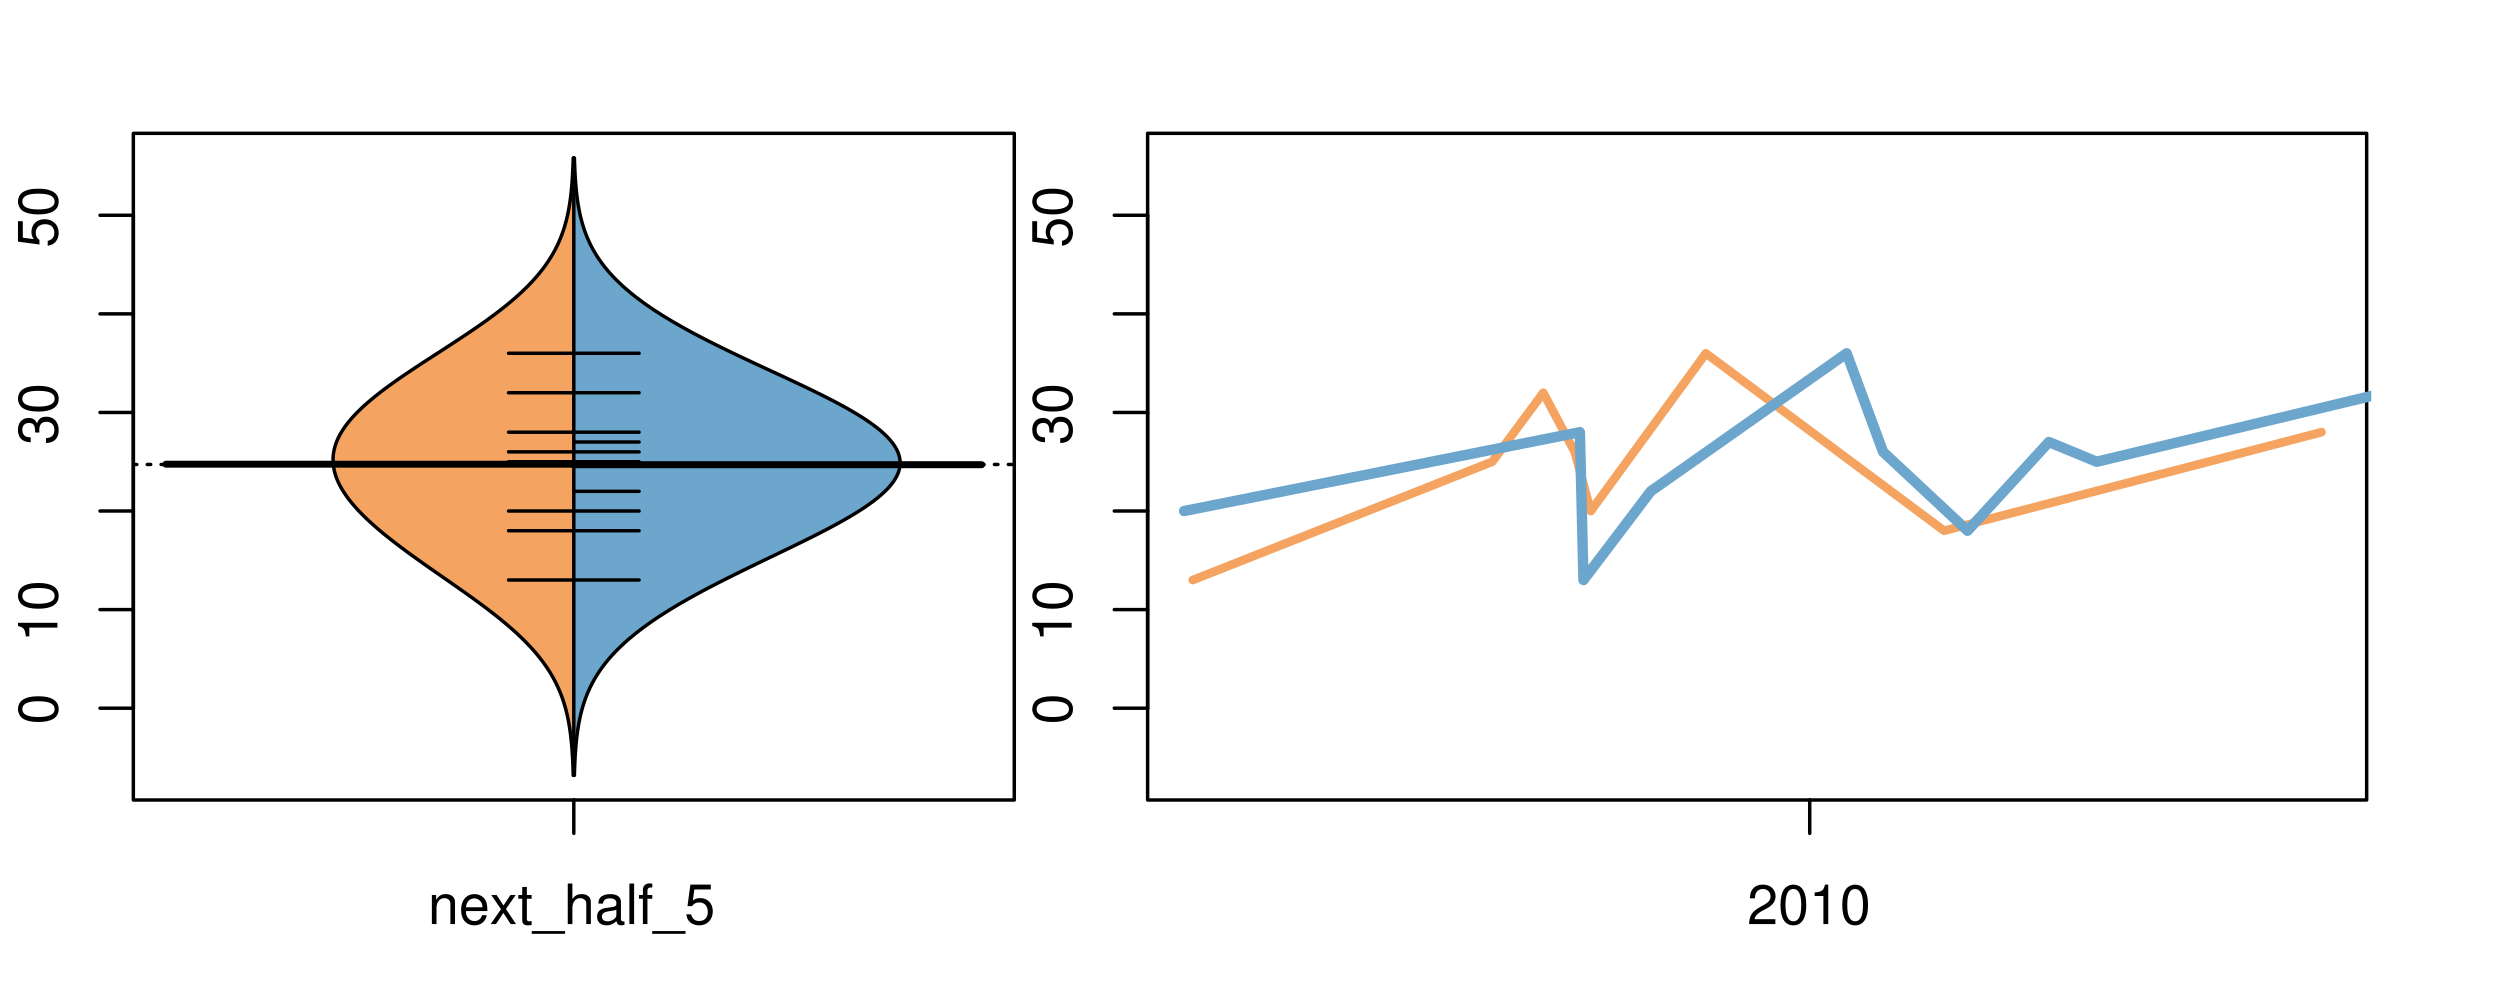 <?xml version="1.0" encoding="UTF-8"?>
<svg xmlns="http://www.w3.org/2000/svg" xmlns:xlink="http://www.w3.org/1999/xlink" width="540pt" height="216pt" viewBox="0 0 540 216" version="1.1">
<defs>
<g>
<symbol overflow="visible" id="glyph0-0">
<path style="stroke:none;" d="M -8.516 -3.297 C -8.516 -2.516 -8.156 -1.781 -7.578 -1.344 C -6.828 -0.797 -5.688 -0.516 -4.109 -0.516 C -1.25 -0.516 0.281 -1.469 0.281 -3.297 C 0.281 -5.094 -1.25 -6.078 -4.047 -6.078 C -5.703 -6.078 -6.797 -5.812 -7.578 -5.25 C -8.172 -4.812 -8.516 -4.109 -8.516 -3.297 Z M -7.578 -3.297 C -7.578 -4.438 -6.422 -5 -4.141 -5 C -1.734 -5 -0.594 -4.453 -0.594 -3.281 C -0.594 -2.156 -1.781 -1.594 -4.109 -1.594 C -6.438 -1.594 -7.578 -2.156 -7.578 -3.297 Z M -7.578 -3.297 "/>
</symbol>
<symbol overflow="visible" id="glyph0-1">
<path style="stroke:none;" d="M -6.062 -3.109 L 0 -3.109 L 0 -4.156 L -8.516 -4.156 L -8.516 -3.469 C -7.203 -3.094 -7.016 -2.859 -6.812 -1.219 L -6.062 -1.219 Z M -6.062 -3.109 "/>
</symbol>
<symbol overflow="visible" id="glyph0-2">
<path style="stroke:none;" d="M -3.906 -2.656 L -3.906 -3.234 C -3.906 -4.391 -3.391 -4.984 -2.359 -4.984 C -1.297 -4.984 -0.656 -4.328 -0.656 -3.234 C -0.656 -2.078 -1.234 -1.516 -2.469 -1.438 L -2.469 -0.391 C -1.781 -0.438 -1.344 -0.547 -0.953 -0.75 C -0.141 -1.188 0.281 -2.031 0.281 -3.188 C 0.281 -4.938 -0.766 -6.078 -2.375 -6.078 C -3.453 -6.078 -4.062 -5.656 -4.406 -4.625 C -4.719 -5.422 -5.312 -5.812 -6.172 -5.812 C -7.625 -5.812 -8.516 -4.844 -8.516 -3.234 C -8.516 -1.516 -7.578 -0.594 -5.766 -0.562 L -5.766 -1.625 C -6.281 -1.625 -6.562 -1.688 -6.828 -1.812 C -7.297 -2.047 -7.578 -2.578 -7.578 -3.234 C -7.578 -4.172 -7.031 -4.734 -6.125 -4.734 C -5.531 -4.734 -5.172 -4.531 -4.984 -4.062 C -4.859 -3.766 -4.812 -3.391 -4.797 -2.656 Z M -3.906 -2.656 "/>
</symbol>
<symbol overflow="visible" id="glyph0-3">
<path style="stroke:none;" d="M -8.516 -5.719 L -8.516 -1.312 L -3.875 -0.688 L -3.875 -1.656 C -4.469 -2.141 -4.672 -2.562 -4.672 -3.219 C -4.672 -4.359 -3.891 -5.078 -2.625 -5.078 C -1.406 -5.078 -0.656 -4.375 -0.656 -3.219 C -0.656 -2.297 -1.125 -1.734 -2.094 -1.469 L -2.094 -0.422 C -1.391 -0.562 -1.062 -0.688 -0.75 -0.938 C -0.094 -1.422 0.281 -2.281 0.281 -3.234 C 0.281 -4.953 -0.969 -6.156 -2.766 -6.156 C -4.453 -6.156 -5.609 -5.047 -5.609 -3.406 C -5.609 -2.812 -5.453 -2.328 -5.094 -1.844 L -7.469 -2.172 L -7.469 -5.719 Z M -8.516 -5.719 "/>
</symbol>
<symbol overflow="visible" id="glyph0-4">
<path style="stroke:none;" d="M -8.75 -5.938 L -8.75 -4.938 L -5.5 -4.938 C -6.125 -4.531 -6.469 -3.859 -6.469 -3.016 C -6.469 -1.375 -5.156 -0.312 -3.156 -0.312 C -1.031 -0.312 0.281 -1.359 0.281 -3.047 C 0.281 -3.906 -0.047 -4.516 -0.828 -5.047 L 0 -5.047 L 0 -5.938 Z M -5.531 -3.188 C -5.531 -4.266 -4.578 -4.938 -3.078 -4.938 C -1.625 -4.938 -0.656 -4.25 -0.656 -3.188 C -0.656 -2.094 -1.625 -1.359 -3.094 -1.359 C -4.562 -1.359 -5.531 -2.094 -5.531 -3.188 Z M -5.531 -3.188 "/>
</symbol>
<symbol overflow="visible" id="glyph0-5">
<path style="stroke:none;" d="M -6.281 -3.094 L -6.281 -2.047 L -7.266 -2.047 C -7.688 -2.047 -7.906 -2.297 -7.906 -2.75 C -7.906 -2.828 -7.906 -2.875 -7.891 -3.094 L -8.719 -3.094 C -8.766 -2.875 -8.781 -2.734 -8.781 -2.531 C -8.781 -1.609 -8.25 -1.062 -7.359 -1.062 L -6.281 -1.062 L -6.281 -0.219 L -5.469 -0.219 L -5.469 -1.062 L 0 -1.062 L 0 -2.047 L -5.469 -2.047 L -5.469 -3.094 Z M -6.281 -3.094 "/>
</symbol>
<symbol overflow="visible" id="glyph0-6">
<path style="stroke:none;" d="M 1.516 -6.938 L 1.516 0.266 L 2.109 0.266 L 2.109 -6.938 Z M 1.516 -6.938 "/>
</symbol>
<symbol overflow="visible" id="glyph0-7">
<path style="stroke:none;" d="M -6.469 -3.266 C -6.469 -1.5 -5.203 -0.438 -3.094 -0.438 C -0.984 -0.438 0.281 -1.484 0.281 -3.281 C 0.281 -5.047 -0.984 -6.125 -3.047 -6.125 C -5.219 -6.125 -6.469 -5.078 -6.469 -3.266 Z M -5.547 -3.281 C -5.547 -4.406 -4.625 -5.078 -3.062 -5.078 C -1.578 -5.078 -0.641 -4.375 -0.641 -3.281 C -0.641 -2.156 -1.578 -1.469 -3.094 -1.469 C -4.609 -1.469 -5.547 -2.156 -5.547 -3.281 Z M -5.547 -3.281 "/>
</symbol>
<symbol overflow="visible" id="glyph0-8">
<path style="stroke:none;" d="M -8.75 -1.828 L -8.75 -0.812 L 0 -0.812 L 0 -1.828 Z M -8.75 -1.828 "/>
</symbol>
<symbol overflow="visible" id="glyph0-9">
<path style="stroke:none;" d="M -1.25 -2.297 L -1.25 -1.047 L 0 -1.047 L 0 -2.297 Z M -1.25 -2.297 "/>
</symbol>
<symbol overflow="visible" id="glyph0-10">
<path style="stroke:none;" d="M 0 -3.422 L -6.281 -5.828 L -6.281 -4.703 L -1.188 -2.922 L -6.281 -1.25 L -6.281 -0.125 L 0 -2.328 Z M 0 -3.422 "/>
</symbol>
<symbol overflow="visible" id="glyph0-11">
<path style="stroke:none;" d="M -0.594 -6.422 C -0.562 -6.312 -0.562 -6.266 -0.562 -6.203 C -0.562 -5.859 -0.75 -5.656 -1.062 -5.656 L -4.75 -5.656 C -5.875 -5.656 -6.469 -4.844 -6.469 -3.297 C -6.469 -2.391 -6.203 -1.625 -5.734 -1.219 C -5.406 -0.922 -5.047 -0.797 -4.422 -0.781 L -4.422 -1.781 C -5.203 -1.875 -5.547 -2.328 -5.547 -3.266 C -5.547 -4.156 -5.203 -4.672 -4.609 -4.672 L -4.344 -4.672 C -3.922 -4.672 -3.75 -4.422 -3.641 -3.625 C -3.469 -2.203 -3.422 -1.984 -3.266 -1.609 C -2.969 -0.875 -2.406 -0.5 -1.578 -0.5 C -0.438 -0.5 0.281 -1.297 0.281 -2.562 C 0.281 -3.359 0 -4 -0.641 -4.703 C -0.016 -4.781 0.281 -5.094 0.281 -5.734 C 0.281 -5.938 0.25 -6.094 0.172 -6.422 Z M -1.984 -4.672 C -1.641 -4.672 -1.438 -4.578 -1.156 -4.266 C -0.797 -3.859 -0.594 -3.375 -0.594 -2.781 C -0.594 -2 -0.969 -1.547 -1.609 -1.547 C -2.266 -1.547 -2.609 -1.984 -2.766 -3.062 C -2.906 -4.109 -2.953 -4.328 -3.109 -4.672 Z M -1.984 -4.672 "/>
</symbol>
<symbol overflow="visible" id="glyph0-12">
<path style="stroke:none;" d="M 0 -5.781 L -6.281 -5.781 L -6.281 -4.781 L -2.719 -4.781 C -1.438 -4.781 -0.594 -4.109 -0.594 -3.078 C -0.594 -2.281 -1.078 -1.781 -1.844 -1.781 L -6.281 -1.781 L -6.281 -0.781 L -1.438 -0.781 C -0.391 -0.781 0.281 -1.562 0.281 -2.781 C 0.281 -3.703 -0.047 -4.297 -0.875 -4.891 L 0 -4.891 Z M 0 -5.781 "/>
</symbol>
<symbol overflow="visible" id="glyph0-13">
<path style="stroke:none;" d="M -2.812 -6.156 C -3.766 -6.156 -4.344 -6.078 -4.812 -5.906 C -5.844 -5.5 -6.469 -4.531 -6.469 -3.359 C -6.469 -1.609 -5.125 -0.484 -3.062 -0.484 C -1 -0.484 0.281 -1.578 0.281 -3.344 C 0.281 -4.781 -0.547 -5.766 -1.906 -6.031 L -1.906 -5.016 C -1.078 -4.734 -0.641 -4.172 -0.641 -3.375 C -0.641 -2.734 -0.938 -2.203 -1.469 -1.859 C -1.828 -1.625 -2.188 -1.531 -2.812 -1.531 Z M -3.625 -1.547 C -4.781 -1.625 -5.547 -2.344 -5.547 -3.344 C -5.547 -4.328 -4.734 -5.094 -3.703 -5.094 C -3.672 -5.094 -3.641 -5.094 -3.625 -5.078 Z M -3.625 -1.547 "/>
</symbol>
<symbol overflow="visible" id="glyph1-0">
<path style="stroke:none;" d="M 0.844 -6.281 L 0.844 0 L 1.844 0 L 1.844 -3.469 C 1.844 -4.75 2.516 -5.594 3.547 -5.594 C 4.344 -5.594 4.844 -5.109 4.844 -4.359 L 4.844 0 L 5.844 0 L 5.844 -4.75 C 5.844 -5.797 5.062 -6.469 3.859 -6.469 C 2.922 -6.469 2.312 -6.109 1.766 -5.234 L 1.766 -6.281 Z M 0.844 -6.281 "/>
</symbol>
<symbol overflow="visible" id="glyph1-1">
<path style="stroke:none;" d="M 6.156 -2.812 C 6.156 -3.766 6.078 -4.344 5.906 -4.812 C 5.5 -5.844 4.531 -6.469 3.359 -6.469 C 1.609 -6.469 0.484 -5.125 0.484 -3.062 C 0.484 -1 1.578 0.281 3.344 0.281 C 4.781 0.281 5.766 -0.547 6.031 -1.906 L 5.016 -1.906 C 4.734 -1.078 4.172 -0.641 3.375 -0.641 C 2.734 -0.641 2.203 -0.938 1.859 -1.469 C 1.625 -1.828 1.531 -2.188 1.531 -2.812 Z M 1.547 -3.625 C 1.625 -4.781 2.344 -5.547 3.344 -5.547 C 4.328 -5.547 5.094 -4.734 5.094 -3.703 C 5.094 -3.672 5.094 -3.641 5.078 -3.625 Z M 1.547 -3.625 "/>
</symbol>
<symbol overflow="visible" id="glyph1-2">
<path style="stroke:none;" d="M 3.5 -3.25 L 5.609 -6.281 L 4.484 -6.281 L 2.969 -4.016 L 1.469 -6.281 L 0.328 -6.281 L 2.422 -3.203 L 0.203 0 L 1.344 0 L 2.938 -2.406 L 4.516 0 L 5.672 0 Z M 3.5 -3.25 "/>
</symbol>
<symbol overflow="visible" id="glyph1-3">
<path style="stroke:none;" d="M 3.047 -6.281 L 2.016 -6.281 L 2.016 -8.016 L 1.016 -8.016 L 1.016 -6.281 L 0.172 -6.281 L 0.172 -5.469 L 1.016 -5.469 L 1.016 -0.719 C 1.016 -0.078 1.453 0.281 2.234 0.281 C 2.469 0.281 2.719 0.25 3.047 0.188 L 3.047 -0.641 C 2.922 -0.609 2.766 -0.594 2.562 -0.594 C 2.141 -0.594 2.016 -0.719 2.016 -1.156 L 2.016 -5.469 L 3.047 -5.469 Z M 3.047 -6.281 "/>
</symbol>
<symbol overflow="visible" id="glyph1-4">
<path style="stroke:none;" d="M 6.938 1.516 L -0.266 1.516 L -0.266 2.109 L 6.938 2.109 Z M 6.938 1.516 "/>
</symbol>
<symbol overflow="visible" id="glyph1-5">
<path style="stroke:none;" d="M 0.844 -8.75 L 0.844 0 L 1.844 0 L 1.844 -3.469 C 1.844 -4.75 2.516 -5.594 3.547 -5.594 C 3.859 -5.594 4.188 -5.484 4.422 -5.297 C 4.719 -5.094 4.844 -4.797 4.844 -4.359 L 4.844 0 L 5.828 0 L 5.828 -4.75 C 5.828 -5.812 5.078 -6.469 3.859 -6.469 C 2.969 -6.469 2.422 -6.188 1.844 -5.422 L 1.844 -8.75 Z M 0.844 -8.75 "/>
</symbol>
<symbol overflow="visible" id="glyph1-6">
<path style="stroke:none;" d="M 6.422 -0.594 C 6.312 -0.562 6.266 -0.562 6.203 -0.562 C 5.859 -0.562 5.656 -0.75 5.656 -1.062 L 5.656 -4.75 C 5.656 -5.875 4.844 -6.469 3.297 -6.469 C 2.391 -6.469 1.625 -6.203 1.219 -5.734 C 0.922 -5.406 0.797 -5.047 0.781 -4.422 L 1.781 -4.422 C 1.875 -5.203 2.328 -5.547 3.266 -5.547 C 4.156 -5.547 4.672 -5.203 4.672 -4.609 L 4.672 -4.344 C 4.672 -3.922 4.422 -3.75 3.625 -3.641 C 2.203 -3.469 1.984 -3.422 1.609 -3.266 C 0.875 -2.969 0.5 -2.406 0.5 -1.578 C 0.5 -0.438 1.297 0.281 2.562 0.281 C 3.359 0.281 4 0 4.703 -0.641 C 4.781 -0.016 5.094 0.281 5.734 0.281 C 5.938 0.281 6.094 0.25 6.422 0.172 Z M 4.672 -1.984 C 4.672 -1.641 4.578 -1.438 4.266 -1.156 C 3.859 -0.797 3.375 -0.594 2.781 -0.594 C 2 -0.594 1.547 -0.969 1.547 -1.609 C 1.547 -2.266 1.984 -2.609 3.062 -2.766 C 4.109 -2.906 4.328 -2.953 4.672 -3.109 Z M 4.672 -1.984 "/>
</symbol>
<symbol overflow="visible" id="glyph1-7">
<path style="stroke:none;" d="M 1.828 -8.75 L 0.812 -8.75 L 0.812 0 L 1.828 0 Z M 1.828 -8.75 "/>
</symbol>
<symbol overflow="visible" id="glyph1-8">
<path style="stroke:none;" d="M 3.094 -6.281 L 2.047 -6.281 L 2.047 -7.266 C 2.047 -7.688 2.297 -7.906 2.75 -7.906 C 2.828 -7.906 2.875 -7.906 3.094 -7.891 L 3.094 -8.719 C 2.875 -8.766 2.734 -8.781 2.531 -8.781 C 1.609 -8.781 1.062 -8.25 1.062 -7.359 L 1.062 -6.281 L 0.219 -6.281 L 0.219 -5.469 L 1.062 -5.469 L 1.062 0 L 2.047 0 L 2.047 -5.469 L 3.094 -5.469 Z M 3.094 -6.281 "/>
</symbol>
<symbol overflow="visible" id="glyph1-9">
<path style="stroke:none;" d="M 5.719 -8.516 L 1.312 -8.516 L 0.688 -3.875 L 1.656 -3.875 C 2.141 -4.469 2.562 -4.672 3.219 -4.672 C 4.359 -4.672 5.078 -3.891 5.078 -2.625 C 5.078 -1.406 4.375 -0.656 3.219 -0.656 C 2.297 -0.656 1.734 -1.125 1.469 -2.094 L 0.422 -2.094 C 0.562 -1.391 0.688 -1.062 0.938 -0.75 C 1.422 -0.094 2.281 0.281 3.234 0.281 C 4.953 0.281 6.156 -0.969 6.156 -2.766 C 6.156 -4.453 5.047 -5.609 3.406 -5.609 C 2.812 -5.609 2.328 -5.453 1.844 -5.094 L 2.172 -7.469 L 5.719 -7.469 Z M 5.719 -8.516 "/>
</symbol>
<symbol overflow="visible" id="glyph1-10">
<path style="stroke:none;" d="M 6.078 -1.047 L 1.594 -1.047 C 1.703 -1.734 2.094 -2.188 3.125 -2.797 L 4.328 -3.438 C 5.516 -4.094 6.125 -4.969 6.125 -6.016 C 6.125 -6.719 5.844 -7.375 5.344 -7.844 C 4.844 -8.297 4.219 -8.516 3.406 -8.516 C 2.328 -8.516 1.531 -8.125 1.062 -7.406 C 0.75 -6.953 0.625 -6.422 0.594 -5.562 L 1.656 -5.562 C 1.688 -6.125 1.766 -6.484 1.906 -6.75 C 2.188 -7.266 2.734 -7.578 3.375 -7.578 C 4.328 -7.578 5.047 -6.906 5.047 -5.984 C 5.047 -5.312 4.656 -4.734 3.906 -4.312 L 2.797 -3.688 C 1.016 -2.672 0.5 -1.875 0.406 0 L 6.078 0 Z M 6.078 -1.047 "/>
</symbol>
<symbol overflow="visible" id="glyph1-11">
<path style="stroke:none;" d="M 3.297 -8.516 C 2.516 -8.516 1.781 -8.156 1.344 -7.578 C 0.797 -6.828 0.516 -5.688 0.516 -4.109 C 0.516 -1.25 1.469 0.281 3.297 0.281 C 5.094 0.281 6.078 -1.25 6.078 -4.047 C 6.078 -5.703 5.812 -6.797 5.25 -7.578 C 4.812 -8.172 4.109 -8.516 3.297 -8.516 Z M 3.297 -7.578 C 4.438 -7.578 5 -6.422 5 -4.141 C 5 -1.734 4.453 -0.594 3.281 -0.594 C 2.156 -0.594 1.594 -1.781 1.594 -4.109 C 1.594 -6.438 2.156 -7.578 3.297 -7.578 Z M 3.297 -7.578 "/>
</symbol>
<symbol overflow="visible" id="glyph1-12">
<path style="stroke:none;" d="M 3.109 -6.062 L 3.109 0 L 4.156 0 L 4.156 -8.516 L 3.469 -8.516 C 3.094 -7.203 2.859 -7.016 1.219 -6.812 L 1.219 -6.062 Z M 3.109 -6.062 "/>
</symbol>
</g>
<clipPath id="clip1">
  <path d="M 28.801 28.801 L 220.086 28.801 L 220.086 173.801 L 28.801 173.801 Z M 28.801 28.801 "/>
</clipPath>
<clipPath id="clip2">
  <path d="M 247.887 28.801 L 512.199 28.801 L 512.199 173.801 L 247.887 173.801 Z M 247.887 28.801 "/>
</clipPath>
<clipPath id="clip3">
  <path d="M 233.484 14.398 L 526.598 14.398 L 526.598 188.199 L 233.484 188.199 Z M 233.484 14.398 "/>
</clipPath>
<clipPath id="clip4">
  <path d="M 247.887 28.801 L 512.199 28.801 L 512.199 173.801 L 247.887 173.801 Z M 247.887 28.801 "/>
</clipPath>
</defs>
<g id="surface711">
<path style="fill:none;stroke-width:0.75;stroke-linecap:round;stroke-linejoin:round;stroke:rgb(0%,0%,0%);stroke-opacity:1;stroke-miterlimit:10;" d="M 28.801 172.801 L 219.086 172.801 L 219.086 28.801 L 28.801 28.801 L 28.801 172.801 "/>
<path style="fill:none;stroke-width:0.75;stroke-linecap:round;stroke-linejoin:round;stroke:rgb(0%,0%,0%);stroke-opacity:1;stroke-miterlimit:10;" d="M 28.801 152.969 L 28.801 46.504 "/>
<path style="fill:none;stroke-width:0.75;stroke-linecap:round;stroke-linejoin:round;stroke:rgb(0%,0%,0%);stroke-opacity:1;stroke-miterlimit:10;" d="M 28.801 152.969 L 21.602 152.969 "/>
<path style="fill:none;stroke-width:0.75;stroke-linecap:round;stroke-linejoin:round;stroke:rgb(0%,0%,0%);stroke-opacity:1;stroke-miterlimit:10;" d="M 28.801 131.676 L 21.602 131.676 "/>
<path style="fill:none;stroke-width:0.75;stroke-linecap:round;stroke-linejoin:round;stroke:rgb(0%,0%,0%);stroke-opacity:1;stroke-miterlimit:10;" d="M 28.801 110.383 L 21.602 110.383 "/>
<path style="fill:none;stroke-width:0.75;stroke-linecap:round;stroke-linejoin:round;stroke:rgb(0%,0%,0%);stroke-opacity:1;stroke-miterlimit:10;" d="M 28.801 89.09 L 21.602 89.09 "/>
<path style="fill:none;stroke-width:0.75;stroke-linecap:round;stroke-linejoin:round;stroke:rgb(0%,0%,0%);stroke-opacity:1;stroke-miterlimit:10;" d="M 28.801 67.797 L 21.602 67.797 "/>
<path style="fill:none;stroke-width:0.75;stroke-linecap:round;stroke-linejoin:round;stroke:rgb(0%,0%,0%);stroke-opacity:1;stroke-miterlimit:10;" d="M 28.801 46.504 L 21.602 46.504 "/>
<g style="fill:rgb(0%,0%,0%);fill-opacity:1;">
  <use xlink:href="#glyph0-0" x="12.396" y="156.469"/>
</g>
<g style="fill:rgb(0%,0%,0%);fill-opacity:1;">
  <use xlink:href="#glyph0-1" x="12.396" y="138.676"/>
  <use xlink:href="#glyph0-0" x="12.396" y="132.004"/>
</g>
<g style="fill:rgb(0%,0%,0%);fill-opacity:1;">
  <use xlink:href="#glyph0-2" x="12.396" y="96.09"/>
  <use xlink:href="#glyph0-0" x="12.396" y="89.418"/>
</g>
<g style="fill:rgb(0%,0%,0%);fill-opacity:1;">
  <use xlink:href="#glyph0-3" x="12.396" y="53.504"/>
  <use xlink:href="#glyph0-0" x="12.396" y="46.832"/>
</g>
<path style="fill:none;stroke-width:0.75;stroke-linecap:round;stroke-linejoin:round;stroke:rgb(0%,0%,0%);stroke-opacity:1;stroke-miterlimit:10;" d="M 123.941 172.801 L 123.941 172.801 "/>
<path style="fill:none;stroke-width:0.75;stroke-linecap:round;stroke-linejoin:round;stroke:rgb(0%,0%,0%);stroke-opacity:1;stroke-miterlimit:10;" d="M 123.941 172.801 L 123.941 180 "/>
<g style="fill:rgb(0%,0%,0%);fill-opacity:1;">
  <use xlink:href="#glyph1-0" x="92.441" y="199.596"/>
  <use xlink:href="#glyph1-1" x="99.113" y="199.596"/>
  <use xlink:href="#glyph1-2" x="105.785" y="199.596"/>
  <use xlink:href="#glyph1-3" x="111.785" y="199.596"/>
  <use xlink:href="#glyph1-4" x="115.121" y="199.596"/>
  <use xlink:href="#glyph1-5" x="121.793" y="199.596"/>
  <use xlink:href="#glyph1-6" x="128.465" y="199.596"/>
  <use xlink:href="#glyph1-7" x="135.137" y="199.596"/>
  <use xlink:href="#glyph1-8" x="137.801" y="199.596"/>
  <use xlink:href="#glyph1-4" x="141.137" y="199.596"/>
  <use xlink:href="#glyph1-9" x="147.809" y="199.596"/>
</g>
<g clip-path="url(#clip1)" clip-rule="nonzero">
<path style="fill:none;stroke-width:0.75;stroke-linecap:round;stroke-linejoin:round;stroke:rgb(0%,0%,0%);stroke-opacity:1;stroke-dasharray:0.75,2.25;stroke-miterlimit:10;" d="M 28.801 100.328 L 219.086 100.328 "/>
<path style=" stroke:none;fill-rule:nonzero;fill:rgb(95.686%,64.314%,37.647%);fill-opacity:1;" d="M 123.941 34.133 L 123.812 34.133 L 123.789 34.918 L 123.781 35.176 L 123.773 35.438 L 123.75 35.961 L 123.742 36.223 L 123.73 36.48 L 123.707 37.004 L 123.691 37.266 L 123.68 37.523 L 123.617 38.57 L 123.602 38.828 L 123.523 39.875 L 123.5 40.133 L 123.48 40.395 L 123.453 40.656 L 123.406 41.18 L 123.379 41.438 L 123.352 41.699 L 123.258 42.484 L 123.227 42.742 L 123.121 43.527 L 123.082 43.789 L 123.039 44.047 L 123 44.309 L 122.957 44.57 L 122.863 45.094 L 122.816 45.352 L 122.715 45.875 L 122.605 46.398 L 122.547 46.656 L 122.484 46.918 L 122.426 47.18 L 122.293 47.703 L 122.223 47.961 L 122.152 48.223 L 122.004 48.746 L 121.926 49.008 L 121.844 49.266 L 121.762 49.527 L 121.676 49.789 L 121.586 50.051 L 121.492 50.312 L 121.398 50.57 L 121.203 51.094 L 120.992 51.617 L 120.883 51.875 L 120.656 52.398 L 120.414 52.922 L 120.285 53.18 L 120.16 53.441 L 120.023 53.703 L 119.891 53.965 L 119.75 54.227 L 119.605 54.484 L 119.461 54.746 L 119.156 55.27 L 118.996 55.527 L 118.836 55.789 L 118.5 56.312 L 118.324 56.574 L 118.148 56.832 L 117.969 57.094 L 117.594 57.617 L 117.398 57.879 L 117.203 58.137 L 117 58.398 L 116.793 58.66 L 116.371 59.184 L 116.152 59.441 L 115.93 59.703 L 115.703 59.965 L 115.473 60.227 L 115.238 60.488 L 114.996 60.746 L 114.754 61.008 L 114.508 61.27 L 114 61.793 L 113.738 62.051 L 113.207 62.574 L 112.934 62.836 L 112.656 63.098 L 112.375 63.355 L 112.09 63.617 L 111.801 63.879 L 111.508 64.141 L 111.211 64.402 L 110.91 64.66 L 110.605 64.922 L 110.297 65.184 L 109.984 65.445 L 109.668 65.707 L 109.348 65.965 L 109.023 66.227 L 108.695 66.488 L 108.031 67.012 L 107.691 67.27 L 107.352 67.531 L 107.008 67.793 L 106.656 68.055 L 106.309 68.316 L 105.953 68.574 L 105.598 68.836 L 104.508 69.621 L 104.137 69.879 L 103.395 70.402 L 102.637 70.926 L 102.258 71.184 L 101.492 71.707 L 101.102 71.969 L 100.715 72.23 L 100.324 72.488 L 99.934 72.75 L 99.145 73.273 L 98.746 73.531 L 97.551 74.316 L 97.148 74.578 L 96.746 74.836 L 95.137 75.883 L 94.734 76.141 L 94.328 76.402 L 93.121 77.188 L 92.715 77.445 L 92.316 77.707 L 91.512 78.23 L 91.113 78.492 L 90.715 78.75 L 90.316 79.012 L 89.133 79.797 L 88.742 80.055 L 88.352 80.316 L 87.578 80.84 L 87.195 81.102 L 86.812 81.359 L 86.438 81.621 L 86.059 81.883 L 85.316 82.406 L 84.949 82.664 L 84.223 83.188 L 83.863 83.449 L 83.508 83.711 L 83.16 83.969 L 82.809 84.23 L 82.469 84.492 L 82.125 84.754 L 81.793 85.016 L 81.461 85.273 L 81.133 85.535 L 80.809 85.797 L 80.488 86.059 L 80.176 86.32 L 79.863 86.578 L 79.559 86.84 L 79.258 87.102 L 78.672 87.625 L 78.391 87.883 L 78.109 88.145 L 77.836 88.406 L 77.566 88.668 L 77.301 88.93 L 77.043 89.188 L 76.789 89.449 L 76.543 89.711 L 76.301 89.973 L 76.07 90.234 L 75.836 90.492 L 75.398 91.016 L 75.188 91.277 L 74.984 91.539 L 74.785 91.797 L 74.594 92.059 L 74.406 92.32 L 74.23 92.582 L 74.055 92.84 L 73.727 93.363 L 73.43 93.887 L 73.293 94.145 L 73.16 94.406 L 73.031 94.668 L 72.914 94.93 L 72.801 95.191 L 72.695 95.449 L 72.594 95.711 L 72.504 95.973 L 72.418 96.234 L 72.344 96.496 L 72.27 96.754 L 72.207 97.016 L 72.148 97.277 L 72.098 97.539 L 72.055 97.801 L 72.02 98.059 L 71.988 98.32 L 71.965 98.582 L 71.949 98.844 L 71.938 99.105 L 71.941 99.363 L 71.941 99.625 L 71.973 100.148 L 71.996 100.41 L 72.027 100.668 L 72.066 100.93 L 72.113 101.191 L 72.164 101.453 L 72.223 101.715 L 72.285 101.973 L 72.355 102.234 L 72.434 102.496 L 72.605 103.02 L 72.703 103.277 L 72.805 103.539 L 72.914 103.801 L 73.148 104.324 L 73.277 104.582 L 73.41 104.844 L 73.691 105.367 L 73.844 105.629 L 74 105.887 L 74.328 106.41 L 74.68 106.934 L 74.863 107.191 L 75.246 107.715 L 75.652 108.238 L 75.863 108.496 L 76.074 108.758 L 76.52 109.281 L 76.75 109.543 L 76.984 109.801 L 77.223 110.062 L 77.465 110.324 L 77.715 110.586 L 77.965 110.844 L 78.223 111.105 L 78.746 111.629 L 79.02 111.891 L 79.289 112.148 L 79.57 112.41 L 79.848 112.672 L 80.133 112.934 L 80.422 113.195 L 80.715 113.453 L 81.012 113.715 L 81.613 114.238 L 81.918 114.5 L 82.23 114.758 L 82.543 115.02 L 82.859 115.281 L 83.5 115.805 L 83.828 116.062 L 84.484 116.586 L 85.156 117.109 L 85.492 117.367 L 86.523 118.152 L 86.871 118.414 L 87.223 118.672 L 87.574 118.934 L 88.285 119.457 L 88.645 119.719 L 89.004 119.977 L 89.363 120.238 L 90.09 120.762 L 90.457 121.023 L 90.824 121.281 L 91.559 121.805 L 92.301 122.328 L 92.672 122.586 L 93.047 122.848 L 93.418 123.109 L 94.168 123.633 L 94.543 123.891 L 96.043 124.938 L 96.418 125.195 L 97.543 125.98 L 97.914 126.242 L 98.289 126.5 L 98.66 126.762 L 99.035 127.023 L 99.406 127.285 L 99.773 127.547 L 100.145 127.805 L 101.246 128.59 L 101.609 128.848 L 101.973 129.109 L 103.051 129.895 L 103.406 130.152 L 103.762 130.414 L 104.109 130.676 L 104.461 130.938 L 104.809 131.199 L 105.156 131.457 L 105.496 131.719 L 105.84 131.98 L 106.512 132.504 L 106.848 132.762 L 107.504 133.285 L 108.152 133.809 L 108.469 134.066 L 108.785 134.328 L 109.41 134.852 L 109.715 135.113 L 110.02 135.371 L 110.32 135.633 L 110.613 135.895 L 110.91 136.156 L 111.199 136.418 L 111.484 136.676 L 111.77 136.938 L 112.324 137.461 L 112.594 137.723 L 112.863 137.98 L 113.129 138.242 L 113.391 138.504 L 113.645 138.766 L 113.902 139.027 L 114.148 139.285 L 114.395 139.547 L 114.637 139.809 L 114.875 140.07 L 115.109 140.332 L 115.34 140.59 L 115.566 140.852 L 115.789 141.113 L 116.008 141.375 L 116.223 141.637 L 116.434 141.895 L 116.641 142.156 L 116.844 142.418 L 117.043 142.68 L 117.238 142.941 L 117.43 143.199 L 117.621 143.461 L 117.805 143.723 L 117.984 143.984 L 118.16 144.246 L 118.332 144.504 L 118.504 144.766 L 118.832 145.289 L 118.988 145.551 L 119.145 145.809 L 119.441 146.332 L 119.586 146.594 L 119.727 146.852 L 120 147.375 L 120.258 147.898 L 120.383 148.156 L 120.5 148.418 L 120.621 148.68 L 120.848 149.203 L 120.953 149.461 L 121.164 149.984 L 121.359 150.508 L 121.453 150.766 L 121.547 151.027 L 121.805 151.812 L 121.883 152.07 L 122.039 152.594 L 122.113 152.855 L 122.184 153.117 L 122.254 153.375 L 122.32 153.637 L 122.508 154.422 L 122.566 154.68 L 122.73 155.465 L 122.781 155.727 L 122.828 155.984 L 122.922 156.508 L 123.008 157.031 L 123.051 157.289 L 123.086 157.551 L 123.125 157.812 L 123.16 158.074 L 123.199 158.336 L 123.23 158.594 L 123.324 159.379 L 123.352 159.641 L 123.379 159.898 L 123.406 160.16 L 123.43 160.422 L 123.457 160.684 L 123.48 160.945 L 123.5 161.203 L 123.523 161.465 L 123.582 162.25 L 123.598 162.508 L 123.617 162.77 L 123.664 163.555 L 123.676 163.812 L 123.691 164.074 L 123.715 164.598 L 123.727 164.855 L 123.762 165.641 L 123.77 165.902 L 123.781 166.16 L 123.812 167.207 L 123.82 167.465 L 123.941 167.465 Z M 123.941 34.133 "/>
<path style="fill:none;stroke-width:0.75;stroke-linecap:round;stroke-linejoin:round;stroke:rgb(0%,0%,0%);stroke-opacity:1;stroke-miterlimit:10;" d="M 123.941 34.133 L 123.812 34.133 L 123.789 34.918 L 123.781 35.176 L 123.773 35.438 L 123.75 35.961 L 123.742 36.223 L 123.73 36.48 L 123.707 37.004 L 123.691 37.266 L 123.68 37.523 L 123.617 38.57 L 123.602 38.828 L 123.523 39.875 L 123.5 40.133 L 123.48 40.395 L 123.453 40.656 L 123.406 41.18 L 123.379 41.438 L 123.352 41.699 L 123.258 42.484 L 123.227 42.742 L 123.121 43.527 L 123.082 43.789 L 123.039 44.047 L 123 44.309 L 122.957 44.57 L 122.863 45.094 L 122.816 45.352 L 122.715 45.875 L 122.605 46.398 L 122.547 46.656 L 122.484 46.918 L 122.426 47.18 L 122.293 47.703 L 122.223 47.961 L 122.152 48.223 L 122.004 48.746 L 121.926 49.008 L 121.844 49.266 L 121.762 49.527 L 121.676 49.789 L 121.586 50.051 L 121.492 50.312 L 121.398 50.57 L 121.203 51.094 L 120.992 51.617 L 120.883 51.875 L 120.656 52.398 L 120.414 52.922 L 120.285 53.18 L 120.16 53.441 L 120.023 53.703 L 119.891 53.965 L 119.75 54.227 L 119.605 54.484 L 119.461 54.746 L 119.156 55.27 L 118.996 55.527 L 118.836 55.789 L 118.5 56.312 L 118.324 56.574 L 118.148 56.832 L 117.969 57.094 L 117.594 57.617 L 117.398 57.879 L 117.203 58.137 L 117 58.398 L 116.793 58.66 L 116.371 59.184 L 116.152 59.441 L 115.93 59.703 L 115.703 59.965 L 115.473 60.227 L 115.238 60.488 L 114.996 60.746 L 114.754 61.008 L 114.508 61.27 L 114 61.793 L 113.738 62.051 L 113.207 62.574 L 112.934 62.836 L 112.656 63.098 L 112.375 63.355 L 112.09 63.617 L 111.801 63.879 L 111.508 64.141 L 111.211 64.402 L 110.91 64.66 L 110.605 64.922 L 110.297 65.184 L 109.984 65.445 L 109.668 65.707 L 109.348 65.965 L 109.023 66.227 L 108.695 66.488 L 108.031 67.012 L 107.691 67.27 L 107.352 67.531 L 107.008 67.793 L 106.656 68.055 L 106.309 68.316 L 105.953 68.574 L 105.598 68.836 L 104.508 69.621 L 104.137 69.879 L 103.395 70.402 L 102.637 70.926 L 102.258 71.184 L 101.492 71.707 L 101.102 71.969 L 100.715 72.23 L 100.324 72.488 L 99.934 72.75 L 99.145 73.273 L 98.746 73.531 L 97.551 74.316 L 97.148 74.578 L 96.746 74.836 L 95.137 75.883 L 94.734 76.141 L 94.328 76.402 L 93.121 77.188 L 92.715 77.445 L 92.316 77.707 L 91.512 78.23 L 91.113 78.492 L 90.715 78.75 L 90.316 79.012 L 89.133 79.797 L 88.742 80.055 L 88.352 80.316 L 87.578 80.84 L 87.195 81.102 L 86.812 81.359 L 86.438 81.621 L 86.059 81.883 L 85.316 82.406 L 84.949 82.664 L 84.223 83.188 L 83.863 83.449 L 83.508 83.711 L 83.16 83.969 L 82.809 84.23 L 82.469 84.492 L 82.125 84.754 L 81.793 85.016 L 81.461 85.273 L 81.133 85.535 L 80.809 85.797 L 80.488 86.059 L 80.176 86.32 L 79.863 86.578 L 79.559 86.84 L 79.258 87.102 L 78.672 87.625 L 78.391 87.883 L 78.109 88.145 L 77.836 88.406 L 77.566 88.668 L 77.301 88.93 L 77.043 89.188 L 76.789 89.449 L 76.543 89.711 L 76.301 89.973 L 76.07 90.234 L 75.836 90.492 L 75.398 91.016 L 75.188 91.277 L 74.984 91.539 L 74.785 91.797 L 74.594 92.059 L 74.406 92.32 L 74.23 92.582 L 74.055 92.84 L 73.727 93.363 L 73.43 93.887 L 73.293 94.145 L 73.16 94.406 L 73.031 94.668 L 72.914 94.93 L 72.801 95.191 L 72.695 95.449 L 72.594 95.711 L 72.504 95.973 L 72.418 96.234 L 72.344 96.496 L 72.27 96.754 L 72.207 97.016 L 72.148 97.277 L 72.098 97.539 L 72.055 97.801 L 72.02 98.059 L 71.988 98.32 L 71.965 98.582 L 71.949 98.844 L 71.938 99.105 L 71.941 99.363 L 71.941 99.625 L 71.973 100.148 L 71.996 100.41 L 72.027 100.668 L 72.066 100.93 L 72.113 101.191 L 72.164 101.453 L 72.223 101.715 L 72.285 101.973 L 72.355 102.234 L 72.434 102.496 L 72.605 103.02 L 72.703 103.277 L 72.805 103.539 L 72.914 103.801 L 73.148 104.324 L 73.277 104.582 L 73.41 104.844 L 73.691 105.367 L 73.844 105.629 L 74 105.887 L 74.328 106.41 L 74.68 106.934 L 74.863 107.191 L 75.246 107.715 L 75.652 108.238 L 75.863 108.496 L 76.074 108.758 L 76.52 109.281 L 76.75 109.543 L 76.984 109.801 L 77.223 110.062 L 77.465 110.324 L 77.715 110.586 L 77.965 110.844 L 78.223 111.105 L 78.746 111.629 L 79.02 111.891 L 79.289 112.148 L 79.57 112.41 L 79.848 112.672 L 80.133 112.934 L 80.422 113.195 L 80.715 113.453 L 81.012 113.715 L 81.613 114.238 L 81.918 114.5 L 82.23 114.758 L 82.543 115.02 L 82.859 115.281 L 83.5 115.805 L 83.828 116.062 L 84.484 116.586 L 85.156 117.109 L 85.492 117.367 L 86.523 118.152 L 86.871 118.414 L 87.223 118.672 L 87.574 118.934 L 88.285 119.457 L 88.645 119.719 L 89.004 119.977 L 89.363 120.238 L 90.09 120.762 L 90.457 121.023 L 90.824 121.281 L 91.559 121.805 L 92.301 122.328 L 92.672 122.586 L 93.047 122.848 L 93.418 123.109 L 94.168 123.633 L 94.543 123.891 L 96.043 124.938 L 96.418 125.195 L 97.543 125.98 L 97.914 126.242 L 98.289 126.5 L 98.66 126.762 L 99.035 127.023 L 99.406 127.285 L 99.773 127.547 L 100.145 127.805 L 101.246 128.59 L 101.609 128.848 L 101.973 129.109 L 103.051 129.895 L 103.406 130.152 L 103.762 130.414 L 104.109 130.676 L 104.461 130.938 L 104.809 131.199 L 105.156 131.457 L 105.496 131.719 L 105.84 131.98 L 106.512 132.504 L 106.848 132.762 L 107.504 133.285 L 108.152 133.809 L 108.469 134.066 L 108.785 134.328 L 109.41 134.852 L 109.715 135.113 L 110.02 135.371 L 110.32 135.633 L 110.613 135.895 L 110.91 136.156 L 111.199 136.418 L 111.484 136.676 L 111.77 136.938 L 112.324 137.461 L 112.594 137.723 L 112.863 137.98 L 113.129 138.242 L 113.391 138.504 L 113.645 138.766 L 113.902 139.027 L 114.148 139.285 L 114.395 139.547 L 114.637 139.809 L 114.875 140.07 L 115.109 140.332 L 115.34 140.59 L 115.566 140.852 L 115.789 141.113 L 116.008 141.375 L 116.223 141.637 L 116.434 141.895 L 116.641 142.156 L 116.844 142.418 L 117.043 142.68 L 117.238 142.941 L 117.43 143.199 L 117.621 143.461 L 117.805 143.723 L 117.984 143.984 L 118.16 144.246 L 118.332 144.504 L 118.504 144.766 L 118.832 145.289 L 118.988 145.551 L 119.145 145.809 L 119.441 146.332 L 119.586 146.594 L 119.727 146.852 L 120 147.375 L 120.258 147.898 L 120.383 148.156 L 120.5 148.418 L 120.621 148.68 L 120.848 149.203 L 120.953 149.461 L 121.164 149.984 L 121.359 150.508 L 121.453 150.766 L 121.547 151.027 L 121.805 151.812 L 121.883 152.07 L 122.039 152.594 L 122.113 152.855 L 122.184 153.117 L 122.254 153.375 L 122.32 153.637 L 122.508 154.422 L 122.566 154.68 L 122.73 155.465 L 122.781 155.727 L 122.828 155.984 L 122.922 156.508 L 123.008 157.031 L 123.051 157.289 L 123.086 157.551 L 123.125 157.812 L 123.16 158.074 L 123.199 158.336 L 123.23 158.594 L 123.324 159.379 L 123.352 159.641 L 123.379 159.898 L 123.406 160.16 L 123.43 160.422 L 123.457 160.684 L 123.48 160.945 L 123.5 161.203 L 123.523 161.465 L 123.582 162.25 L 123.598 162.508 L 123.617 162.77 L 123.664 163.555 L 123.676 163.812 L 123.691 164.074 L 123.715 164.598 L 123.727 164.855 L 123.762 165.641 L 123.77 165.902 L 123.781 166.16 L 123.812 167.207 L 123.82 167.465 L 123.941 167.465 "/>
<path style=" stroke:none;fill-rule:nonzero;fill:rgb(42.353%,65.098%,80.392%);fill-opacity:1;" d="M 123.941 167.465 L 124.066 167.465 L 124.074 167.207 L 124.105 166.16 L 124.117 165.902 L 124.125 165.641 L 124.16 164.855 L 124.172 164.598 L 124.195 164.074 L 124.211 163.812 L 124.227 163.555 L 124.238 163.293 L 124.254 163.031 L 124.273 162.77 L 124.289 162.508 L 124.309 162.25 L 124.367 161.465 L 124.391 161.203 L 124.41 160.945 L 124.434 160.684 L 124.461 160.422 L 124.484 160.16 L 124.512 159.898 L 124.539 159.641 L 124.664 158.594 L 124.699 158.336 L 124.734 158.074 L 124.852 157.289 L 124.895 157.031 L 124.98 156.508 L 125.027 156.246 L 125.078 155.984 L 125.125 155.727 L 125.289 154.941 L 125.348 154.68 L 125.406 154.422 L 125.469 154.16 L 125.602 153.637 L 125.672 153.375 L 125.742 153.117 L 125.891 152.594 L 125.973 152.332 L 126.051 152.07 L 126.137 151.812 L 126.223 151.551 L 126.312 151.289 L 126.406 151.027 L 126.504 150.766 L 126.602 150.508 L 126.805 149.984 L 127.023 149.461 L 127.137 149.203 L 127.258 148.941 L 127.375 148.68 L 127.5 148.418 L 127.629 148.156 L 127.762 147.898 L 127.895 147.637 L 128.176 147.113 L 128.32 146.852 L 128.473 146.594 L 128.625 146.332 L 128.945 145.809 L 129.113 145.551 L 129.281 145.289 L 129.633 144.766 L 129.816 144.504 L 130.004 144.246 L 130.195 143.984 L 130.391 143.723 L 130.59 143.461 L 130.797 143.199 L 131.004 142.941 L 131.219 142.68 L 131.438 142.418 L 131.66 142.156 L 131.887 141.895 L 132.121 141.637 L 132.359 141.375 L 132.602 141.113 L 132.848 140.852 L 133.102 140.59 L 133.621 140.07 L 133.887 139.809 L 134.156 139.547 L 134.438 139.285 L 134.715 139.027 L 135.004 138.766 L 135.297 138.504 L 135.594 138.242 L 135.895 137.98 L 136.203 137.723 L 136.516 137.461 L 136.832 137.199 L 137.48 136.676 L 137.816 136.418 L 138.148 136.156 L 138.496 135.895 L 138.84 135.633 L 139.195 135.371 L 139.551 135.113 L 139.914 134.852 L 140.656 134.328 L 141.035 134.066 L 141.418 133.809 L 141.805 133.547 L 142.195 133.285 L 142.598 133.023 L 142.996 132.762 L 143.406 132.504 L 143.816 132.242 L 144.652 131.719 L 145.078 131.457 L 145.512 131.199 L 145.945 130.938 L 146.383 130.676 L 146.828 130.414 L 147.277 130.152 L 147.727 129.895 L 148.184 129.633 L 148.645 129.371 L 149.109 129.109 L 149.578 128.848 L 150.051 128.59 L 150.527 128.328 L 151.008 128.066 L 151.492 127.805 L 151.977 127.547 L 152.961 127.023 L 153.961 126.5 L 154.465 126.242 L 154.973 125.98 L 155.996 125.457 L 156.512 125.195 L 157.031 124.938 L 157.551 124.676 L 158.598 124.152 L 159.125 123.891 L 159.652 123.633 L 160.188 123.371 L 160.719 123.109 L 161.789 122.586 L 162.328 122.328 L 162.863 122.066 L 163.406 121.805 L 164.484 121.281 L 165.027 121.023 L 167.199 119.977 L 167.742 119.719 L 168.285 119.457 L 168.824 119.195 L 169.367 118.934 L 169.906 118.672 L 170.445 118.414 L 171.523 117.891 L 172.055 117.629 L 172.59 117.367 L 173.121 117.109 L 173.652 116.848 L 174.18 116.586 L 175.227 116.062 L 175.746 115.805 L 176.262 115.543 L 177.285 115.02 L 177.789 114.758 L 178.293 114.5 L 179.285 113.977 L 179.773 113.715 L 180.258 113.453 L 180.738 113.195 L 181.211 112.934 L 181.68 112.672 L 182.145 112.41 L 182.605 112.148 L 183.055 111.891 L 183.504 111.629 L 184.379 111.105 L 184.805 110.844 L 185.223 110.586 L 185.637 110.324 L 186.043 110.062 L 186.441 109.801 L 186.832 109.543 L 187.215 109.281 L 187.59 109.02 L 187.961 108.758 L 188.316 108.496 L 188.668 108.238 L 189.34 107.715 L 189.66 107.453 L 189.977 107.191 L 190.281 106.934 L 190.574 106.672 L 190.859 106.41 L 191.133 106.148 L 191.398 105.887 L 191.652 105.629 L 191.898 105.367 L 192.129 105.105 L 192.355 104.844 L 192.562 104.582 L 192.766 104.324 L 192.957 104.062 L 193.137 103.801 L 193.305 103.539 L 193.457 103.277 L 193.605 103.02 L 193.863 102.496 L 193.969 102.234 L 194.07 101.973 L 194.152 101.715 L 194.23 101.453 L 194.289 101.191 L 194.34 100.93 L 194.379 100.668 L 194.402 100.41 L 194.418 100.148 L 194.418 99.887 L 194.41 99.625 L 194.387 99.363 L 194.355 99.105 L 194.305 98.844 L 194.246 98.582 L 194.172 98.32 L 194.09 98.059 L 193.996 97.801 L 193.887 97.539 L 193.77 97.277 L 193.637 97.016 L 193.496 96.754 L 193.336 96.496 L 193.176 96.234 L 192.992 95.973 L 192.805 95.711 L 192.598 95.449 L 192.387 95.191 L 192.164 94.93 L 191.926 94.668 L 191.68 94.406 L 191.422 94.145 L 191.156 93.887 L 190.875 93.625 L 190.59 93.363 L 190.289 93.102 L 189.98 92.84 L 189.656 92.582 L 189.332 92.32 L 188.988 92.059 L 188.641 91.797 L 188.281 91.539 L 187.914 91.277 L 187.539 91.016 L 187.152 90.754 L 186.762 90.492 L 186.355 90.234 L 185.949 89.973 L 185.105 89.449 L 184.668 89.188 L 184.23 88.93 L 183.781 88.668 L 183.324 88.406 L 182.863 88.145 L 182.395 87.883 L 181.922 87.625 L 180.953 87.102 L 179.961 86.578 L 179.457 86.32 L 178.949 86.059 L 178.438 85.797 L 177.922 85.535 L 177.398 85.273 L 176.871 85.016 L 176.344 84.754 L 175.273 84.23 L 174.734 83.969 L 174.191 83.711 L 173.098 83.188 L 172.547 82.926 L 171.992 82.664 L 171.438 82.406 L 170.883 82.145 L 169.207 81.359 L 168.645 81.102 L 166.395 80.055 L 165.832 79.797 L 164.145 79.012 L 163.586 78.75 L 163.023 78.492 L 162.465 78.23 L 161.91 77.969 L 161.352 77.707 L 160.797 77.445 L 160.246 77.188 L 159.695 76.926 L 158.055 76.141 L 157.516 75.883 L 156.977 75.621 L 155.906 75.098 L 155.375 74.836 L 154.848 74.578 L 154.324 74.316 L 153.805 74.055 L 152.773 73.531 L 152.262 73.273 L 151.254 72.75 L 150.758 72.488 L 150.262 72.23 L 149.285 71.707 L 148.805 71.445 L 148.328 71.184 L 147.855 70.926 L 147.387 70.664 L 146.926 70.402 L 146.012 69.879 L 145.566 69.621 L 145.121 69.359 L 144.246 68.836 L 143.82 68.574 L 143.395 68.316 L 142.977 68.055 L 142.562 67.793 L 142.152 67.531 L 141.75 67.27 L 141.352 67.012 L 140.57 66.488 L 139.812 65.965 L 139.441 65.707 L 139.074 65.445 L 138.719 65.184 L 138.359 64.922 L 138.012 64.66 L 137.668 64.402 L 137.328 64.141 L 136.996 63.879 L 136.668 63.617 L 136.348 63.355 L 136.027 63.098 L 135.41 62.574 L 135.109 62.312 L 134.812 62.051 L 134.523 61.793 L 134.238 61.531 L 133.961 61.27 L 133.688 61.008 L 133.418 60.746 L 133.152 60.488 L 132.895 60.227 L 132.641 59.965 L 132.391 59.703 L 132.152 59.441 L 131.91 59.184 L 131.449 58.66 L 131.227 58.398 L 131.008 58.137 L 130.797 57.879 L 130.586 57.617 L 130.383 57.355 L 130.184 57.094 L 129.988 56.832 L 129.801 56.574 L 129.613 56.312 L 129.254 55.789 L 129.082 55.527 L 128.914 55.27 L 128.75 55.008 L 128.59 54.746 L 128.434 54.484 L 128.285 54.227 L 128.137 53.965 L 127.992 53.703 L 127.852 53.441 L 127.719 53.18 L 127.582 52.922 L 127.332 52.398 L 127.09 51.875 L 126.977 51.617 L 126.758 51.094 L 126.652 50.832 L 126.551 50.57 L 126.453 50.312 L 126.355 50.051 L 126.176 49.527 L 126.09 49.266 L 126.004 49.008 L 125.77 48.223 L 125.695 47.961 L 125.625 47.703 L 125.559 47.441 L 125.488 47.18 L 125.363 46.656 L 125.305 46.398 L 125.246 46.137 L 125.191 45.875 L 125.09 45.352 L 125.039 45.094 L 124.898 44.309 L 124.859 44.047 L 124.816 43.789 L 124.738 43.266 L 124.668 42.742 L 124.637 42.484 L 124.602 42.223 L 124.57 41.961 L 124.516 41.438 L 124.488 41.18 L 124.461 40.918 L 124.438 40.656 L 124.41 40.395 L 124.391 40.133 L 124.367 39.875 L 124.289 38.828 L 124.27 38.57 L 124.207 37.523 L 124.195 37.266 L 124.184 37.004 L 124.168 36.742 L 124.156 36.48 L 124.145 36.223 L 124.137 35.961 L 124.113 35.438 L 124.105 35.176 L 124.098 34.918 L 124.074 34.133 L 123.941 34.133 Z M 123.941 167.465 "/>
<path style="fill:none;stroke-width:0.75;stroke-linecap:round;stroke-linejoin:round;stroke:rgb(0%,0%,0%);stroke-opacity:1;stroke-miterlimit:10;" d="M 123.941 167.465 L 124.066 167.465 L 124.074 167.207 L 124.105 166.16 L 124.117 165.902 L 124.125 165.641 L 124.16 164.855 L 124.172 164.598 L 124.195 164.074 L 124.211 163.812 L 124.227 163.555 L 124.238 163.293 L 124.254 163.031 L 124.273 162.77 L 124.289 162.508 L 124.309 162.25 L 124.367 161.465 L 124.391 161.203 L 124.41 160.945 L 124.434 160.684 L 124.461 160.422 L 124.484 160.16 L 124.512 159.898 L 124.539 159.641 L 124.664 158.594 L 124.699 158.336 L 124.734 158.074 L 124.852 157.289 L 124.895 157.031 L 124.98 156.508 L 125.027 156.246 L 125.078 155.984 L 125.125 155.727 L 125.289 154.941 L 125.348 154.68 L 125.406 154.422 L 125.469 154.16 L 125.602 153.637 L 125.672 153.375 L 125.742 153.117 L 125.891 152.594 L 125.973 152.332 L 126.051 152.07 L 126.137 151.812 L 126.223 151.551 L 126.312 151.289 L 126.406 151.027 L 126.504 150.766 L 126.602 150.508 L 126.805 149.984 L 127.023 149.461 L 127.137 149.203 L 127.258 148.941 L 127.375 148.68 L 127.5 148.418 L 127.629 148.156 L 127.762 147.898 L 127.895 147.637 L 128.176 147.113 L 128.32 146.852 L 128.473 146.594 L 128.625 146.332 L 128.945 145.809 L 129.113 145.551 L 129.281 145.289 L 129.633 144.766 L 129.816 144.504 L 130.004 144.246 L 130.195 143.984 L 130.391 143.723 L 130.59 143.461 L 130.797 143.199 L 131.004 142.941 L 131.219 142.68 L 131.438 142.418 L 131.66 142.156 L 131.887 141.895 L 132.121 141.637 L 132.359 141.375 L 132.602 141.113 L 132.848 140.852 L 133.102 140.59 L 133.621 140.07 L 133.887 139.809 L 134.156 139.547 L 134.438 139.285 L 134.715 139.027 L 135.004 138.766 L 135.297 138.504 L 135.594 138.242 L 135.895 137.98 L 136.203 137.723 L 136.516 137.461 L 136.832 137.199 L 137.48 136.676 L 137.816 136.418 L 138.148 136.156 L 138.496 135.895 L 138.84 135.633 L 139.195 135.371 L 139.551 135.113 L 139.914 134.852 L 140.656 134.328 L 141.035 134.066 L 141.418 133.809 L 141.805 133.547 L 142.195 133.285 L 142.598 133.023 L 142.996 132.762 L 143.406 132.504 L 143.816 132.242 L 144.652 131.719 L 145.078 131.457 L 145.512 131.199 L 145.945 130.938 L 146.383 130.676 L 146.828 130.414 L 147.277 130.152 L 147.727 129.895 L 148.184 129.633 L 148.645 129.371 L 149.109 129.109 L 149.578 128.848 L 150.051 128.59 L 150.527 128.328 L 151.008 128.066 L 151.492 127.805 L 151.977 127.547 L 152.961 127.023 L 153.961 126.5 L 154.465 126.242 L 154.973 125.98 L 155.996 125.457 L 156.512 125.195 L 157.031 124.938 L 157.551 124.676 L 158.598 124.152 L 159.125 123.891 L 159.652 123.633 L 160.188 123.371 L 160.719 123.109 L 161.789 122.586 L 162.328 122.328 L 162.863 122.066 L 163.406 121.805 L 164.484 121.281 L 165.027 121.023 L 167.199 119.977 L 167.742 119.719 L 168.285 119.457 L 168.824 119.195 L 169.367 118.934 L 169.906 118.672 L 170.445 118.414 L 171.523 117.891 L 172.055 117.629 L 172.59 117.367 L 173.121 117.109 L 173.652 116.848 L 174.18 116.586 L 175.227 116.062 L 175.746 115.805 L 176.262 115.543 L 177.285 115.02 L 177.789 114.758 L 178.293 114.5 L 179.285 113.977 L 179.773 113.715 L 180.258 113.453 L 180.738 113.195 L 181.211 112.934 L 181.68 112.672 L 182.145 112.41 L 182.605 112.148 L 183.055 111.891 L 183.504 111.629 L 184.379 111.105 L 184.805 110.844 L 185.223 110.586 L 185.637 110.324 L 186.043 110.062 L 186.441 109.801 L 186.832 109.543 L 187.215 109.281 L 187.59 109.02 L 187.961 108.758 L 188.316 108.496 L 188.668 108.238 L 189.34 107.715 L 189.66 107.453 L 189.977 107.191 L 190.281 106.934 L 190.574 106.672 L 190.859 106.41 L 191.133 106.148 L 191.398 105.887 L 191.652 105.629 L 191.898 105.367 L 192.129 105.105 L 192.355 104.844 L 192.562 104.582 L 192.766 104.324 L 192.957 104.062 L 193.137 103.801 L 193.305 103.539 L 193.457 103.277 L 193.605 103.02 L 193.863 102.496 L 193.969 102.234 L 194.07 101.973 L 194.152 101.715 L 194.23 101.453 L 194.289 101.191 L 194.34 100.93 L 194.379 100.668 L 194.402 100.41 L 194.418 100.148 L 194.418 99.887 L 194.41 99.625 L 194.387 99.363 L 194.355 99.105 L 194.305 98.844 L 194.246 98.582 L 194.172 98.32 L 194.09 98.059 L 193.996 97.801 L 193.887 97.539 L 193.77 97.277 L 193.637 97.016 L 193.496 96.754 L 193.336 96.496 L 193.176 96.234 L 192.992 95.973 L 192.805 95.711 L 192.598 95.449 L 192.387 95.191 L 192.164 94.93 L 191.926 94.668 L 191.68 94.406 L 191.422 94.145 L 191.156 93.887 L 190.875 93.625 L 190.59 93.363 L 190.289 93.102 L 189.98 92.84 L 189.656 92.582 L 189.332 92.32 L 188.988 92.059 L 188.641 91.797 L 188.281 91.539 L 187.914 91.277 L 187.539 91.016 L 187.152 90.754 L 186.762 90.492 L 186.355 90.234 L 185.949 89.973 L 185.105 89.449 L 184.668 89.188 L 184.23 88.93 L 183.781 88.668 L 183.324 88.406 L 182.863 88.145 L 182.395 87.883 L 181.922 87.625 L 180.953 87.102 L 179.961 86.578 L 179.457 86.32 L 178.949 86.059 L 178.438 85.797 L 177.922 85.535 L 177.398 85.273 L 176.871 85.016 L 176.344 84.754 L 175.273 84.23 L 174.734 83.969 L 174.191 83.711 L 173.098 83.188 L 172.547 82.926 L 171.992 82.664 L 171.438 82.406 L 170.883 82.145 L 169.207 81.359 L 168.645 81.102 L 166.395 80.055 L 165.832 79.797 L 164.145 79.012 L 163.586 78.75 L 163.023 78.492 L 162.465 78.23 L 161.91 77.969 L 161.352 77.707 L 160.797 77.445 L 160.246 77.188 L 159.695 76.926 L 158.055 76.141 L 157.516 75.883 L 156.977 75.621 L 155.906 75.098 L 155.375 74.836 L 154.848 74.578 L 154.324 74.316 L 153.805 74.055 L 152.773 73.531 L 152.262 73.273 L 151.254 72.75 L 150.758 72.488 L 150.262 72.23 L 149.285 71.707 L 148.805 71.445 L 148.328 71.184 L 147.855 70.926 L 147.387 70.664 L 146.926 70.402 L 146.012 69.879 L 145.566 69.621 L 145.121 69.359 L 144.246 68.836 L 143.82 68.574 L 143.395 68.316 L 142.977 68.055 L 142.562 67.793 L 142.152 67.531 L 141.75 67.27 L 141.352 67.012 L 140.57 66.488 L 139.812 65.965 L 139.441 65.707 L 139.074 65.445 L 138.719 65.184 L 138.359 64.922 L 138.012 64.66 L 137.668 64.402 L 137.328 64.141 L 136.996 63.879 L 136.668 63.617 L 136.348 63.355 L 136.027 63.098 L 135.41 62.574 L 135.109 62.312 L 134.812 62.051 L 134.523 61.793 L 134.238 61.531 L 133.961 61.27 L 133.688 61.008 L 133.418 60.746 L 133.152 60.488 L 132.895 60.227 L 132.641 59.965 L 132.391 59.703 L 132.152 59.441 L 131.91 59.184 L 131.449 58.66 L 131.227 58.398 L 131.008 58.137 L 130.797 57.879 L 130.586 57.617 L 130.383 57.355 L 130.184 57.094 L 129.988 56.832 L 129.801 56.574 L 129.613 56.312 L 129.254 55.789 L 129.082 55.527 L 128.914 55.27 L 128.75 55.008 L 128.59 54.746 L 128.434 54.484 L 128.285 54.227 L 128.137 53.965 L 127.992 53.703 L 127.852 53.441 L 127.719 53.18 L 127.582 52.922 L 127.332 52.398 L 127.09 51.875 L 126.977 51.617 L 126.758 51.094 L 126.652 50.832 L 126.551 50.57 L 126.453 50.312 L 126.355 50.051 L 126.176 49.527 L 126.09 49.266 L 126.004 49.008 L 125.77 48.223 L 125.695 47.961 L 125.625 47.703 L 125.559 47.441 L 125.488 47.18 L 125.363 46.656 L 125.305 46.398 L 125.246 46.137 L 125.191 45.875 L 125.09 45.352 L 125.039 45.094 L 124.898 44.309 L 124.859 44.047 L 124.816 43.789 L 124.738 43.266 L 124.668 42.742 L 124.637 42.484 L 124.602 42.223 L 124.57 41.961 L 124.516 41.438 L 124.488 41.18 L 124.461 40.918 L 124.438 40.656 L 124.41 40.395 L 124.391 40.133 L 124.367 39.875 L 124.289 38.828 L 124.27 38.57 L 124.207 37.523 L 124.195 37.266 L 124.184 37.004 L 124.168 36.742 L 124.156 36.48 L 124.145 36.223 L 124.137 35.961 L 124.113 35.438 L 124.105 35.176 L 124.098 34.918 L 124.074 34.133 L 123.941 34.133 "/>
<path style="fill:none;stroke-width:1.5;stroke-linecap:round;stroke-linejoin:round;stroke:rgb(0%,0%,0%);stroke-opacity:1;stroke-miterlimit:10;" d="M 35.848 100.27 L 123.941 100.27 "/>
<path style="fill:none;stroke-width:1.5;stroke-linecap:round;stroke-linejoin:round;stroke:rgb(0%,0%,0%);stroke-opacity:1;stroke-miterlimit:10;" d="M 123.941 100.375 L 212.039 100.375 "/>
<path style="fill:none;stroke-width:0.75;stroke-linecap:round;stroke-linejoin:round;stroke:rgb(0%,0%,0%);stroke-opacity:1;stroke-miterlimit:10;" d="M 109.848 125.285 L 123.941 125.285 "/>
<path style="fill:none;stroke-width:0.75;stroke-linecap:round;stroke-linejoin:round;stroke:rgb(0%,0%,0%);stroke-opacity:1;stroke-miterlimit:10;" d="M 109.848 114.641 L 123.941 114.641 "/>
<path style="fill:none;stroke-width:0.75;stroke-linecap:round;stroke-linejoin:round;stroke:rgb(0%,0%,0%);stroke-opacity:1;stroke-miterlimit:10;" d="M 109.848 110.383 L 123.941 110.383 "/>
<path style="fill:none;stroke-width:0.75;stroke-linecap:round;stroke-linejoin:round;stroke:rgb(0%,0%,0%);stroke-opacity:1;stroke-miterlimit:10;" d="M 109.848 99.734 L 123.941 99.734 "/>
<path style="fill:none;stroke-width:0.75;stroke-linecap:round;stroke-linejoin:round;stroke:rgb(0%,0%,0%);stroke-opacity:1;stroke-miterlimit:10;" d="M 109.848 97.605 L 123.941 97.605 "/>
<path style="fill:none;stroke-width:0.75;stroke-linecap:round;stroke-linejoin:round;stroke:rgb(0%,0%,0%);stroke-opacity:1;stroke-miterlimit:10;" d="M 109.848 93.348 L 123.941 93.348 "/>
<path style="fill:none;stroke-width:0.75;stroke-linecap:round;stroke-linejoin:round;stroke:rgb(0%,0%,0%);stroke-opacity:1;stroke-miterlimit:10;" d="M 109.848 84.832 L 123.941 84.832 "/>
<path style="fill:none;stroke-width:0.75;stroke-linecap:round;stroke-linejoin:round;stroke:rgb(0%,0%,0%);stroke-opacity:1;stroke-miterlimit:10;" d="M 109.848 76.312 L 123.941 76.312 "/>
<path style="fill:none;stroke-width:0.75;stroke-linecap:round;stroke-linejoin:round;stroke:rgb(0%,0%,0%);stroke-opacity:1;stroke-miterlimit:10;" d="M 123.941 125.285 L 138.039 125.285 "/>
<path style="fill:none;stroke-width:0.75;stroke-linecap:round;stroke-linejoin:round;stroke:rgb(0%,0%,0%);stroke-opacity:1;stroke-miterlimit:10;" d="M 123.941 114.641 L 138.039 114.641 "/>
<path style="fill:none;stroke-width:0.75;stroke-linecap:round;stroke-linejoin:round;stroke:rgb(0%,0%,0%);stroke-opacity:1;stroke-miterlimit:10;" d="M 123.941 110.383 L 138.039 110.383 "/>
<path style="fill:none;stroke-width:0.75;stroke-linecap:round;stroke-linejoin:round;stroke:rgb(0%,0%,0%);stroke-opacity:1;stroke-miterlimit:10;" d="M 123.941 106.125 L 138.039 106.125 "/>
<path style="fill:none;stroke-width:0.75;stroke-linecap:round;stroke-linejoin:round;stroke:rgb(0%,0%,0%);stroke-opacity:1;stroke-miterlimit:10;" d="M 123.941 99.734 L 138.039 99.734 "/>
<path style="fill:none;stroke-width:0.75;stroke-linecap:round;stroke-linejoin:round;stroke:rgb(0%,0%,0%);stroke-opacity:1;stroke-miterlimit:10;" d="M 123.941 97.605 L 138.039 97.605 "/>
<path style="fill:none;stroke-width:0.75;stroke-linecap:round;stroke-linejoin:round;stroke:rgb(0%,0%,0%);stroke-opacity:1;stroke-miterlimit:10;" d="M 123.941 95.477 L 138.039 95.477 "/>
<path style="fill:none;stroke-width:0.75;stroke-linecap:round;stroke-linejoin:round;stroke:rgb(0%,0%,0%);stroke-opacity:1;stroke-miterlimit:10;" d="M 123.941 93.348 L 138.039 93.348 "/>
<path style="fill:none;stroke-width:0.75;stroke-linecap:round;stroke-linejoin:round;stroke:rgb(0%,0%,0%);stroke-opacity:1;stroke-miterlimit:10;" d="M 123.941 84.832 L 138.039 84.832 "/>
<path style="fill:none;stroke-width:0.75;stroke-linecap:round;stroke-linejoin:round;stroke:rgb(0%,0%,0%);stroke-opacity:1;stroke-miterlimit:10;" d="M 123.941 76.312 L 138.039 76.312 "/>
<path style="fill:none;stroke-width:0.75;stroke-linecap:round;stroke-linejoin:round;stroke:rgb(0%,0%,0%);stroke-opacity:1;stroke-miterlimit:10;" d="M 123.941 167.465 L 123.941 34.133 "/>
</g>
<g clip-path="url(#clip2)" clip-rule="nonzero">
<path style="fill:none;stroke-width:1.875;stroke-linecap:round;stroke-linejoin:round;stroke:rgb(95.686%,64.314%,37.647%);stroke-opacity:1;stroke-miterlimit:10;" d="M 257.637 125.285 L 322.332 99.734 L 333.344 84.832 L 340.141 97.605 L 343.609 110.383 L 368.461 76.312 L 419.922 114.641 L 501.449 93.348 "/>
</g>
<path style="fill:none;stroke-width:0.75;stroke-linecap:round;stroke-linejoin:round;stroke:rgb(0%,0%,0%);stroke-opacity:1;stroke-miterlimit:10;" d="M 390.898 172.801 L 390.898 172.801 "/>
<path style="fill:none;stroke-width:0.75;stroke-linecap:round;stroke-linejoin:round;stroke:rgb(0%,0%,0%);stroke-opacity:1;stroke-miterlimit:10;" d="M 390.898 172.801 L 390.898 180 "/>
<g style="fill:rgb(0%,0%,0%);fill-opacity:1;">
  <use xlink:href="#glyph1-10" x="377.398" y="199.596"/>
  <use xlink:href="#glyph1-11" x="384.07" y="199.596"/>
  <use xlink:href="#glyph1-12" x="390.742" y="199.596"/>
  <use xlink:href="#glyph1-11" x="397.414" y="199.596"/>
</g>
<path style="fill:none;stroke-width:0.75;stroke-linecap:round;stroke-linejoin:round;stroke:rgb(0%,0%,0%);stroke-opacity:1;stroke-miterlimit:10;" d="M 247.887 152.969 L 247.887 46.504 "/>
<path style="fill:none;stroke-width:0.75;stroke-linecap:round;stroke-linejoin:round;stroke:rgb(0%,0%,0%);stroke-opacity:1;stroke-miterlimit:10;" d="M 247.887 152.969 L 240.688 152.969 "/>
<path style="fill:none;stroke-width:0.75;stroke-linecap:round;stroke-linejoin:round;stroke:rgb(0%,0%,0%);stroke-opacity:1;stroke-miterlimit:10;" d="M 247.887 131.676 L 240.688 131.676 "/>
<path style="fill:none;stroke-width:0.75;stroke-linecap:round;stroke-linejoin:round;stroke:rgb(0%,0%,0%);stroke-opacity:1;stroke-miterlimit:10;" d="M 247.887 110.383 L 240.688 110.383 "/>
<path style="fill:none;stroke-width:0.75;stroke-linecap:round;stroke-linejoin:round;stroke:rgb(0%,0%,0%);stroke-opacity:1;stroke-miterlimit:10;" d="M 247.887 89.09 L 240.688 89.09 "/>
<path style="fill:none;stroke-width:0.75;stroke-linecap:round;stroke-linejoin:round;stroke:rgb(0%,0%,0%);stroke-opacity:1;stroke-miterlimit:10;" d="M 247.887 67.797 L 240.688 67.797 "/>
<path style="fill:none;stroke-width:0.75;stroke-linecap:round;stroke-linejoin:round;stroke:rgb(0%,0%,0%);stroke-opacity:1;stroke-miterlimit:10;" d="M 247.887 46.504 L 240.688 46.504 "/>
<g style="fill:rgb(0%,0%,0%);fill-opacity:1;">
  <use xlink:href="#glyph0-0" x="231.482" y="156.469"/>
</g>
<g style="fill:rgb(0%,0%,0%);fill-opacity:1;">
  <use xlink:href="#glyph0-1" x="231.482" y="138.676"/>
  <use xlink:href="#glyph0-0" x="231.482" y="132.004"/>
</g>
<g style="fill:rgb(0%,0%,0%);fill-opacity:1;">
  <use xlink:href="#glyph0-2" x="231.482" y="96.09"/>
  <use xlink:href="#glyph0-0" x="231.482" y="89.418"/>
</g>
<g style="fill:rgb(0%,0%,0%);fill-opacity:1;">
  <use xlink:href="#glyph0-3" x="231.482" y="53.504"/>
  <use xlink:href="#glyph0-0" x="231.482" y="46.832"/>
</g>
<path style="fill:none;stroke-width:0.75;stroke-linecap:round;stroke-linejoin:round;stroke:rgb(0%,0%,0%);stroke-opacity:1;stroke-miterlimit:10;" d="M 247.887 172.801 L 511.199 172.801 L 511.199 28.801 L 247.887 28.801 L 247.887 172.801 "/>
<g clip-path="url(#clip3)" clip-rule="nonzero">
<g style="fill:rgb(0%,0%,0%);fill-opacity:1;">
  <use xlink:href="#glyph0-4" x="202.682" y="141.801"/>
  <use xlink:href="#glyph0-5" x="202.682" y="135.129"/>
  <use xlink:href="#glyph0-6" x="202.682" y="131.793"/>
  <use xlink:href="#glyph0-7" x="202.682" y="125.121"/>
  <use xlink:href="#glyph0-8" x="202.682" y="118.449"/>
  <use xlink:href="#glyph0-4" x="202.682" y="115.785"/>
  <use xlink:href="#glyph0-9" x="202.682" y="109.113"/>
  <use xlink:href="#glyph0-1" x="202.682" y="105.777"/>
  <use xlink:href="#glyph0-2" x="202.682" y="99.105"/>
  <use xlink:href="#glyph0-9" x="202.682" y="92.434"/>
  <use xlink:href="#glyph0-10" x="202.682" y="89.098"/>
  <use xlink:href="#glyph0-11" x="202.682" y="83.098"/>
  <use xlink:href="#glyph0-8" x="202.682" y="76.426"/>
  <use xlink:href="#glyph0-12" x="202.682" y="73.762"/>
  <use xlink:href="#glyph0-13" x="202.682" y="67.09"/>
</g>
</g>
<g clip-path="url(#clip4)" clip-rule="nonzero">
<path style="fill:none;stroke-width:2.25;stroke-linecap:round;stroke-linejoin:round;stroke:rgb(42.353%,65.098%,80.392%);stroke-opacity:1;stroke-miterlimit:10;" d="M 255.77 110.383 L 341.25 93.348 L 342.031 125.285 L 356.555 106.125 L 398.875 76.312 L 406.746 97.605 L 424.992 114.641 L 442.562 95.477 L 452.875 99.734 L 515.109 84.832 "/>
</g>
</g>
</svg>
